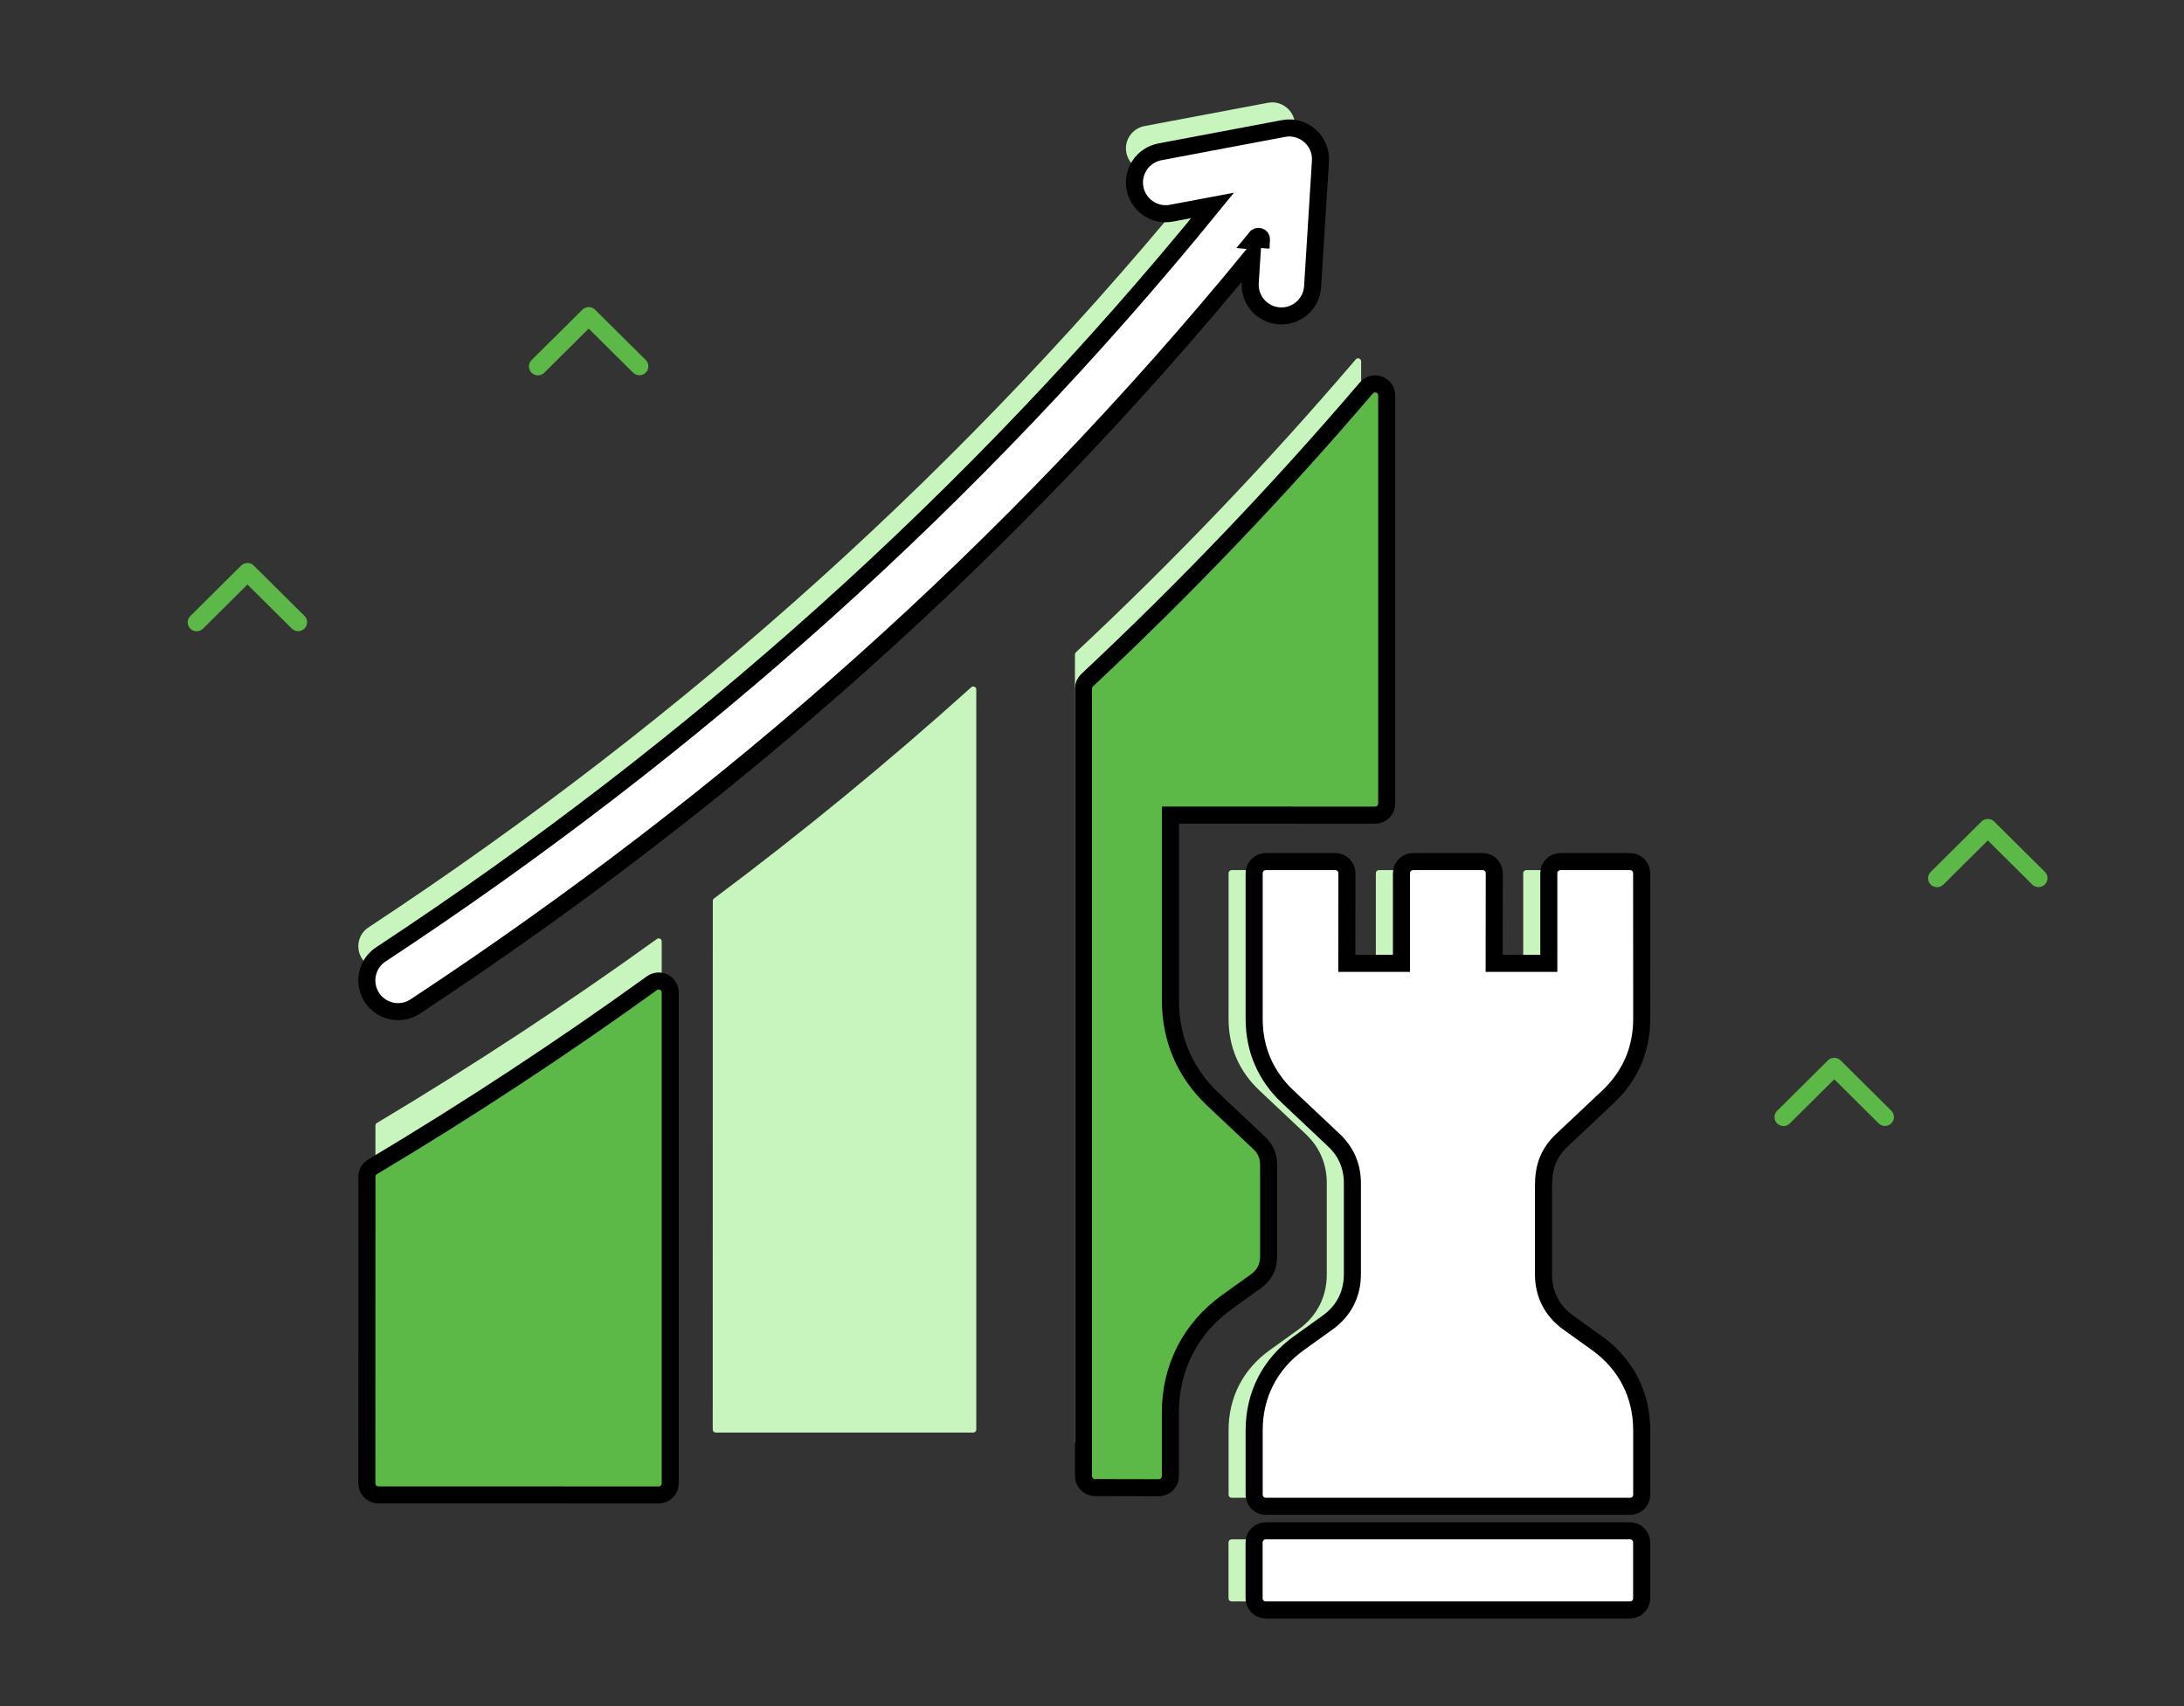 <svg width="128" height="100" viewBox="0 0 128 100" fill="none" xmlns="http://www.w3.org/2000/svg">
<rect x="0" y="0" width="128" height="100" fill="#333333" stroke="none"/>
<path d="M31.154 21.847C31.253 21.945 31.387 22 31.526 22C31.666 22 31.799 21.945 31.898 21.847L34.503 19.261L37.108 21.847C37.207 21.942 37.34 21.995 37.478 21.994C37.616 21.992 37.748 21.938 37.846 21.841C37.943 21.744 37.999 21.613 38 21.476C38.001 21.339 37.948 21.207 37.852 21.108L34.875 18.153C34.777 18.055 34.643 18 34.503 18C34.364 18 34.23 18.055 34.131 18.153L31.154 21.108C31.055 21.206 31 21.339 31 21.478C31 21.616 31.055 21.749 31.154 21.847Z" fill="#5DB947"/>
<path d="M11.154 36.847C11.253 36.945 11.387 37 11.526 37C11.666 37 11.8 36.945 11.898 36.847L14.503 34.261L17.108 36.847C17.207 36.942 17.34 36.995 17.478 36.994C17.616 36.992 17.748 36.938 17.846 36.841C17.943 36.744 17.999 36.613 18 36.476C18.001 36.339 17.948 36.207 17.852 36.108L14.875 33.153C14.777 33.055 14.643 33 14.503 33C14.364 33 14.23 33.055 14.131 33.153L11.154 36.108C11.055 36.206 11 36.339 11 36.478C11 36.616 11.055 36.749 11.154 36.847Z" fill="#5DB947"/>
<path d="M113.154 51.847C113.253 51.945 113.387 52 113.526 52C113.666 52 113.8 51.945 113.898 51.847L116.503 49.261L119.108 51.847C119.207 51.942 119.34 51.995 119.478 51.994C119.616 51.992 119.748 51.938 119.846 51.841C119.943 51.744 119.999 51.613 120 51.476C120.001 51.339 119.948 51.207 119.852 51.108L116.875 48.153C116.777 48.055 116.643 48 116.503 48C116.364 48 116.23 48.055 116.131 48.153L113.154 51.108C113.055 51.206 113 51.339 113 51.478C113 51.616 113.055 51.749 113.154 51.847Z" fill="#5DB947"/>
<path fill-rule="evenodd" clip-rule="evenodd" d="M63.598 84.692H63.18C63.082 84.692 63 84.613 63 84.512V38.364C63 38.313 63.02 38.27 63.055 38.235C68.793 32.864 74.266 27.145 79.461 21.063C79.511 21.004 79.586 20.985 79.656 21.012C79.726 21.04 79.773 21.102 79.773 21.18V45.098C79.773 45.196 79.695 45.278 79.594 45.278L67.278 45.274C67.18 45.274 67.098 45.352 67.098 45.454V56.657C67.098 59.043 68.016 61.172 69.754 62.809L72.442 65.34C72.734 65.614 72.852 65.891 72.852 66.293V71.633C72.852 72.094 72.684 72.426 72.309 72.695L70.617 73.91C68.359 75.531 67.094 77.992 67.094 80.774V84.52C67.094 84.617 67.016 84.699 66.914 84.699L63.598 84.692Z" fill="#C8F4BD"/>
<path d="M63.713 39.87L63.707 39.876L63.701 39.881C63.58 40.003 63.5 40.17 63.5 40.364V86.512C63.5 86.897 63.813 87.192 64.18 87.192H64.597H64.598L67.913 87.199H67.914C68.299 87.199 68.594 86.886 68.594 86.52V82.774C68.594 80.154 69.782 77.844 71.909 76.317L71.909 76.316L73.6 75.102L73.6 75.102C73.84 74.93 74.034 74.722 74.166 74.463C74.298 74.205 74.352 73.926 74.352 73.633V68.293C74.352 68.043 74.315 67.802 74.216 67.571C74.117 67.34 73.968 67.148 73.783 66.975C73.783 66.975 73.783 66.975 73.783 66.975L71.097 64.445L71.097 64.445C69.459 62.903 68.598 60.906 68.598 58.657V47.774L80.593 47.778H80.594C80.978 47.778 81.273 47.465 81.273 47.098V23.18C81.273 22.881 81.085 22.643 80.837 22.546C80.561 22.439 80.265 22.525 80.083 22.735L80.081 22.738C74.898 28.806 69.438 34.511 63.713 39.87Z" fill="#5DB947" stroke="black"/>
<path fill-rule="evenodd" clip-rule="evenodd" d="M23.058 56.578C41.843 44.194 58.402 29.422 72.617 11.921C72.668 11.859 72.746 11.839 72.82 11.867C72.894 11.894 72.937 11.964 72.933 12.043L72.773 14.605C72.726 15.339 73.285 15.972 74.019 16.015C74.754 16.062 75.387 15.504 75.43 14.769L75.891 7.414C75.945 6.558 75.172 5.863 74.316 6.023L67.074 7.39C66.352 7.527 65.875 8.222 66.012 8.941C66.148 9.664 66.844 10.14 67.562 10.004L70.84 9.386C70.914 9.371 70.988 9.406 71.027 9.468C71.066 9.535 71.062 9.613 71.012 9.672C56.922 27.141 40.289 42.051 21.598 54.356C20.984 54.758 20.816 55.582 21.219 56.195C21.625 56.813 22.445 56.98 23.058 56.578ZM57.042 83.967H41.952C41.854 83.967 41.772 83.889 41.772 83.787L41.776 52.803C41.776 52.745 41.8 52.694 41.847 52.663C47.05 48.772 52.077 44.647 56.921 40.284C56.975 40.237 57.046 40.225 57.112 40.252C57.178 40.28 57.218 40.342 57.218 40.416V83.791C57.218 83.885 57.14 83.967 57.042 83.967Z" fill="#C8F4BD"/>
<path fill-rule="evenodd" clip-rule="evenodd" d="M22.004 65.972C22.004 65.91 22.035 65.851 22.09 65.82C27.766 62.429 33.176 58.871 38.5 55.035C38.555 54.996 38.625 54.988 38.684 55.019C38.746 55.05 38.781 55.109 38.781 55.179V83.945C38.781 84.043 38.703 84.125 38.602 84.125L22.18 84.121C22.082 84.121 22 84.043 22 83.942L22.004 65.972Z" fill="#C8F4BD"/>
<path d="M38.209 57.628L38.208 57.629C32.896 61.456 27.499 65.006 21.837 68.389C21.617 68.517 21.504 68.747 21.504 68.972C21.504 68.972 21.504 68.972 21.504 68.972L21.5 86.941V86.942C21.5 87.326 21.813 87.621 22.18 87.621C22.18 87.621 22.18 87.621 22.18 87.621L38.602 87.625H38.602C38.986 87.625 39.281 87.312 39.281 86.945V58.179C39.281 57.928 39.147 57.695 38.913 57.575C38.67 57.449 38.4 57.492 38.209 57.628Z" fill="#5DB947" stroke="black"/>
<path d="M73.933 14.043L73.925 14.172M73.933 14.043C73.937 13.964 73.894 13.894 73.82 13.867C73.746 13.839 73.668 13.859 73.617 13.921C73.591 13.954 73.565 13.986 73.539 14.018L73.752 14.031L73.752 14.031L73.759 14.032L73.933 14.043ZM73.933 14.043L73.759 14.034L73.755 14.034L73.755 14.034L73.535 14.023C73.506 14.058 73.478 14.093 73.449 14.128L73.925 14.172M73.925 14.172L73.758 14.036L73.925 14.172M24.332 58.996L24.333 58.995C42.881 46.769 59.265 32.215 73.372 15.013L73.274 16.573C73.274 16.573 73.274 16.574 73.274 16.574C73.274 16.574 73.274 16.574 73.274 16.574C73.21 17.584 73.978 18.454 74.989 18.514C75.998 18.578 76.869 17.81 76.929 16.799C76.929 16.799 76.929 16.799 76.929 16.798L77.389 9.446C77.465 8.267 76.402 7.311 75.224 7.532L75.224 7.532L67.981 8.899L67.981 8.899C66.99 9.087 66.332 10.042 66.52 11.034C66.708 12.026 67.663 12.684 68.656 12.495C68.656 12.495 68.656 12.495 68.656 12.495L71.07 12.04C57.132 29.173 40.729 43.821 22.323 55.938C21.477 56.492 21.248 57.627 21.801 58.47L21.801 58.47C22.359 59.318 23.489 59.549 24.332 58.996Z" fill="white" stroke="black"/>
<path fill-rule="evenodd" clip-rule="evenodd" d="M72.183 51C72.086 51 72.004 51.078 72.004 51.18V59.715C72.004 61.367 72.617 62.793 73.824 63.926L76.511 66.457C77.34 67.234 77.761 68.215 77.761 69.352V74.691C77.761 76.012 77.18 77.148 76.105 77.922L74.414 79.137C72.851 80.258 72.004 81.91 72.004 83.832V87.609C72.004 87.707 72.082 87.789 72.183 87.789H93.538C93.636 87.789 93.718 87.711 93.718 87.609V83.832C93.718 81.91 92.87 80.258 91.308 79.137L89.617 77.922C88.542 77.152 87.96 76.016 87.96 74.691V69.496C87.96 68.273 88.3 67.312 89.21 66.457L91.898 63.926C93.101 62.793 93.718 61.371 93.718 59.715L93.714 51.18C93.714 51.082 93.636 51 93.534 51H89.453C89.355 51 89.273 51.078 89.273 51.18V56.785C89.273 56.883 89.195 56.965 89.093 56.965H85.249C85.152 56.965 85.07 56.887 85.07 56.785L85.077 51.18C85.077 51.082 84.999 51 84.898 51H80.816C80.718 51 80.636 51.078 80.636 51.18V56.785C80.636 56.883 80.558 56.965 80.456 56.965H76.612C76.515 56.965 76.433 56.887 76.433 56.785L76.441 51.18C76.441 51.082 76.362 51 76.261 51L72.183 51ZM93.714 90.406V93.683C93.714 93.781 93.636 93.863 93.535 93.863H72.18C72.082 93.863 72 93.785 72 93.683V90.406C72 90.308 72.078 90.226 72.18 90.226H93.535C93.636 90.226 93.714 90.308 93.714 90.406Z" fill="#C8F4BD"/>
<path d="M78.169 66.821L78.169 66.822C78.896 67.504 79.261 68.352 79.261 69.352V74.691C79.261 75.851 78.757 76.837 77.813 77.516L76.122 78.73C74.429 79.945 73.504 81.749 73.504 83.832V87.609C73.504 87.976 73.799 88.289 74.183 88.289H95.538C95.905 88.289 96.218 87.994 96.218 87.609V83.832C96.218 81.749 95.293 79.945 93.599 78.73L91.908 77.516L91.908 77.515C90.965 76.84 90.46 75.855 90.46 74.691V69.496C90.46 68.389 90.758 67.568 91.553 66.821L91.553 66.821L94.24 64.29C95.544 63.063 96.218 61.509 96.218 59.715V59.715L96.214 51.18C96.214 51.18 96.214 51.179 96.214 51.179C96.214 50.813 95.919 50.5 95.534 50.5H91.453C91.086 50.5 90.773 50.795 90.773 51.18V56.465H87.57L87.577 51.18V51.18C87.577 50.813 87.282 50.5 86.898 50.5H82.816C82.449 50.5 82.136 50.795 82.136 51.18V56.465H78.933L78.941 51.18V51.18C78.941 50.813 78.646 50.5 78.261 50.5H78.261L74.183 50.5C74.183 50.5 74.183 50.5 74.183 50.5C73.817 50.5 73.504 50.795 73.504 51.18V59.715C73.504 61.505 74.173 63.062 75.481 64.29C75.482 64.29 75.482 64.29 75.482 64.29L78.169 66.821ZM96.214 93.683V90.406C96.214 90.039 95.919 89.726 95.535 89.726H74.18C73.795 89.726 73.5 90.039 73.5 90.406V93.683C73.5 94.068 73.813 94.363 74.18 94.363H95.535C95.919 94.363 96.214 94.05 96.214 93.683Z" fill="white" stroke="black"/>
<path d="M104.154 65.847C104.253 65.945 104.387 66 104.526 66C104.666 66 104.8 65.945 104.898 65.847L107.503 63.261L110.108 65.847C110.207 65.942 110.34 65.995 110.478 65.994C110.616 65.993 110.748 65.938 110.846 65.841C110.943 65.744 110.999 65.613 111 65.476C111.001 65.339 110.948 65.207 110.852 65.108L107.875 62.153C107.777 62.055 107.643 62 107.503 62C107.364 62 107.23 62.055 107.131 62.153L104.154 65.108C104.055 65.206 104 65.339 104 65.478C104 65.616 104.055 65.749 104.154 65.847Z" fill="#5DB947"/>
</svg>
